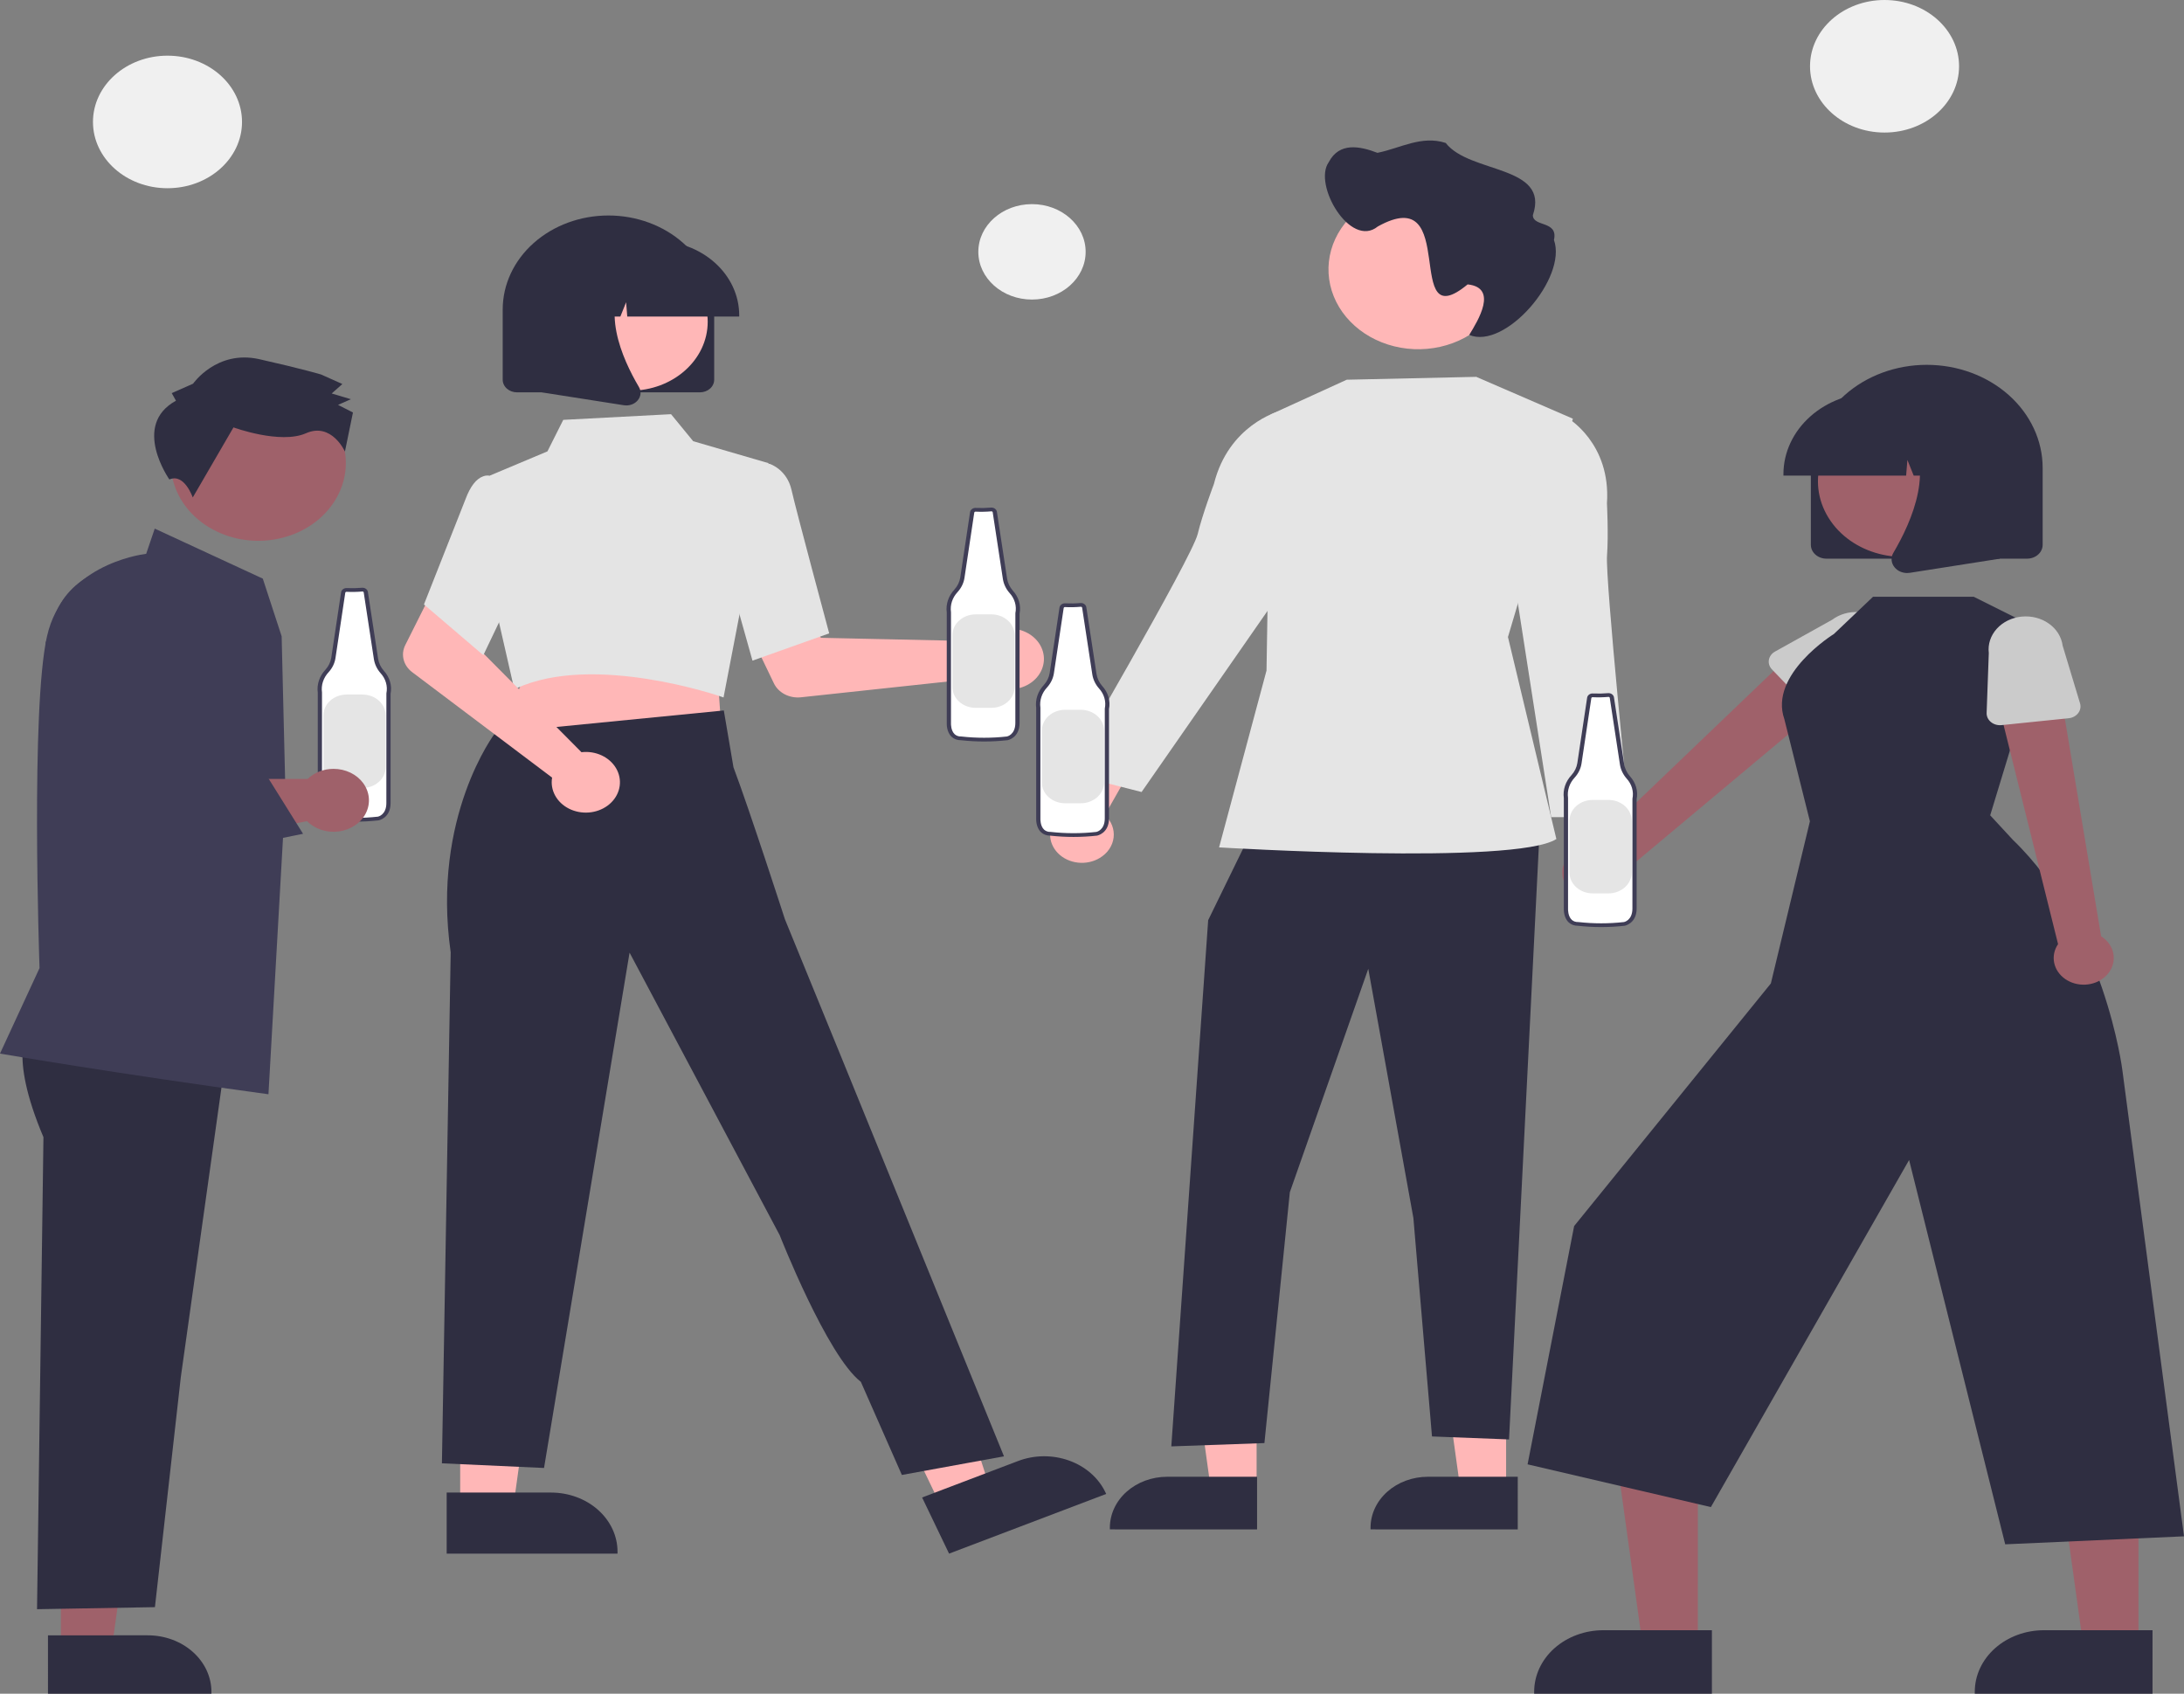 <svg  viewBox="0 0 677 525" fill="none" xmlns="http://www.w3.org/2000/svg">
<rect x="0" y="0" width="677" height="525" fill="#808080" stroke="none"/>
<g clip-path="url(#clip0_34_246)">
<path d="M112.289 182.762C110.705 182.904 109.112 182.937 107.522 182.861C107.251 182.835 106.979 182.904 106.765 183.054C106.551 183.204 106.412 183.423 106.377 183.664L103.336 203.947C103.103 205.42 102.425 206.808 101.375 207.966C100.509 208.887 99.865 209.956 99.484 211.108C99.103 212.259 98.992 213.468 99.158 214.659V249.115C99.158 249.115 98.961 253.709 102.931 253.709C107.682 254.24 112.489 254.24 117.24 253.709C117.24 253.709 120.418 253.174 120.418 248.935V215.008C120.661 213.824 120.611 212.608 120.272 211.443C119.933 210.278 119.314 209.193 118.456 208.262C117.441 207.101 116.785 205.724 116.553 204.267L113.395 183.559C113.359 183.326 113.224 183.114 113.019 182.966C112.814 182.818 112.553 182.745 112.289 182.762Z" fill="white"/>
<path d="M110.072 254.688C107.67 254.688 105.272 254.555 102.889 254.29C102.357 254.302 101.827 254.215 101.335 254.035C100.842 253.856 100.396 253.588 100.025 253.248C98.41 251.756 98.499 249.201 98.504 249.093L98.504 214.695C98.335 213.43 98.458 212.148 98.866 210.927C99.273 209.706 99.956 208.571 100.873 207.593C101.845 206.519 102.472 205.231 102.689 203.866L105.729 183.587C105.789 183.197 106.016 182.842 106.364 182.599C106.712 182.356 107.153 182.242 107.593 182.283C109.137 182.355 110.685 182.322 112.224 182.184L112.242 182.182C112.672 182.154 113.097 182.273 113.431 182.514C113.765 182.755 113.984 183.101 114.042 183.48L117.201 204.189C117.419 205.544 118.029 206.825 118.973 207.905C119.882 208.893 120.54 210.044 120.902 211.278C121.264 212.513 121.323 213.803 121.072 215.06V248.935C121.072 253.602 117.399 254.274 117.362 254.28C114.944 254.551 112.509 254.687 110.072 254.688ZM107.433 183.439C107.336 183.435 107.24 183.463 107.165 183.518C107.09 183.573 107.04 183.651 107.026 183.737L103.985 204.024C103.735 205.602 103.009 207.09 101.884 208.331C101.075 209.192 100.474 210.192 100.116 211.268C99.759 212.344 99.654 213.474 99.807 214.588L99.812 214.659V249.115C99.81 249.158 99.741 251.312 100.97 252.444C101.225 252.674 101.531 252.854 101.869 252.972C102.207 253.09 102.569 253.143 102.931 253.128L103.013 253.132C107.71 253.656 112.462 253.656 117.158 253.132C117.22 253.119 119.764 252.603 119.764 248.935L119.775 214.904C120.001 213.803 119.955 212.672 119.64 211.589C119.325 210.505 118.749 209.496 117.95 208.631C116.861 207.386 116.156 205.91 115.906 204.349L112.747 183.637C112.733 183.552 112.684 183.475 112.609 183.42C112.535 183.366 112.44 183.338 112.343 183.342C110.73 183.485 109.106 183.519 107.487 183.442C107.469 183.44 107.451 183.439 107.433 183.439H107.433Z" fill="#3F3D56"/>
<path d="M107.489 215.276H112.309C114.225 215.276 116.064 215.953 117.419 217.158C118.774 218.363 119.535 219.997 119.535 221.701V237.827C119.535 239.532 118.774 241.166 117.419 242.371C116.064 243.576 114.225 244.253 112.309 244.253H107.489C105.573 244.253 103.735 243.576 102.379 242.371C101.024 241.166 100.263 239.532 100.263 237.827V221.702C100.263 220.858 100.45 220.022 100.813 219.242C101.176 218.463 101.708 217.754 102.379 217.158C103.05 216.561 103.847 216.088 104.724 215.765C105.601 215.442 106.54 215.276 107.489 215.276Z" fill="#E5E5E5"/>
<path d="M18.88 511.455H34.594L42.069 457.559L18.877 457.56L18.88 511.455Z" fill="#9F616A"/>
<path d="M14.872 506.893L45.818 506.892H45.819C51.049 506.892 56.065 508.74 59.763 512.029C63.462 515.317 65.54 519.778 65.54 524.429V524.998L14.873 525L14.872 506.893Z" fill="#2F2E41"/>
<path d="M9.002 318.952C9.002 318.952 2.191 325.798 13.468 352.482L11.482 498.796L48.025 498.162L56.058 426.791L70.683 322.641L9.002 318.952Z" fill="#2F2E41"/>
<path d="M83.217 339.181L82.817 339.127C36.067 332.787 0.789 326.709 0.438 326.648L0 326.572L12.255 300.067C12.158 297.297 9.505 219.521 14.584 197.176C19.5 175.544 42.673 171.998 45.313 171.665L47.965 163.853L81.463 179.353L87.305 197.233L88.492 246.238L83.217 339.181Z" fill="#3F3D56"/>
<path d="M103.392 238.318C101.884 238.318 100.391 238.595 99.009 239.132C97.627 239.67 96.385 240.456 95.361 241.441H39.056L18.432 245.345L21.818 268.569L95.184 254.539C96.399 255.758 97.938 256.688 99.661 257.243C101.384 257.798 103.235 257.961 105.047 257.715C106.858 257.47 108.572 256.826 110.031 255.84C111.49 254.855 112.648 253.56 113.4 252.075C114.152 250.589 114.473 248.959 114.335 247.334C114.196 245.71 113.602 244.142 112.607 242.774C111.612 241.406 110.247 240.281 108.637 239.503C107.028 238.725 105.224 238.317 103.392 238.318H103.392Z" fill="#9F616A"/>
<path d="M103.881 155.073C111.069 143.38 106.236 128.718 93.086 122.326C79.936 115.934 63.448 120.231 56.259 131.925C49.071 143.619 53.904 158.28 67.054 164.672C80.204 171.065 96.692 166.767 103.881 155.073Z" fill="#9F616A"/>
<path d="M54.548 124.208L53.233 121.854L59.852 118.929C59.852 118.929 67.154 108.364 80.368 111.333C93.582 114.302 99.527 116.079 99.527 116.079L106.13 119.033L102.816 121.965L108.761 123.742L104.789 125.497L109.41 127.859L106.923 139.967C106.923 139.967 102.791 130.783 94.848 134.293C86.904 137.802 72.375 132.479 72.375 132.479L59.752 154.202C59.752 154.202 57.148 146.587 52.505 148.617C52.505 148.617 40.643 131.82 54.548 124.208Z" fill="#2F2E41"/>
<path d="M22.179 272.923L15.74 255.891L14.182 199.117L16.926 191.062C17.913 188.163 19.549 185.47 21.734 183.147C23.92 180.823 26.611 178.916 29.645 177.539C32.679 176.162 35.995 175.344 39.394 175.134C42.792 174.924 46.203 175.327 49.423 176.317C52.642 177.308 55.603 178.866 58.129 180.898C60.655 182.931 62.694 185.396 64.123 188.146C65.552 190.896 66.341 193.874 66.445 196.902C66.548 199.93 65.963 202.945 64.725 205.767L50.02 239.275L50.767 240.565L82.626 240.336L93.942 258.45L22.179 272.923Z" fill="#3F3D56"/>
<path d="M340.928 265.924C342.116 265.212 343.115 264.277 343.854 263.185C344.592 262.092 345.052 260.869 345.202 259.601C345.351 258.333 345.186 257.052 344.718 255.847C344.25 254.642 343.491 253.543 342.494 252.627L358.198 224.967L340.211 226.822L328.056 252.804C326.437 254.396 325.531 256.46 325.509 258.607C325.487 260.753 326.352 262.831 327.938 264.448C329.525 266.065 331.724 267.109 334.118 267.381C336.511 267.653 338.935 267.135 340.928 265.924Z" fill="#FFB7B7"/>
<path d="M466.868 461.856L452.715 461.855L445.983 413.313L466.87 413.315L466.868 461.856Z" fill="#FFB7B7"/>
<path d="M470.477 474.055L424.844 474.053V473.54C424.844 469.351 426.715 465.334 430.046 462.372C433.377 459.41 437.895 457.746 442.605 457.746H442.607L470.478 457.747L470.477 474.055Z" fill="#2F2E41"/>
<path d="M389.525 461.856L375.372 461.855L368.639 413.313L389.528 413.315L389.525 461.856Z" fill="#FFB7B7"/>
<path d="M389.671 474.055L344.038 474.053V473.54C344.038 469.351 345.909 465.334 349.24 462.372C352.571 459.41 357.089 457.746 361.799 457.746H361.801L389.672 457.747L389.671 474.055Z" fill="#2F2E41"/>
<path d="M388.365 256.84L374.513 285.218L363.086 448.33L391.945 447.304L399.827 369.547L424.142 300.293L438.12 377.5L443.892 445.25L467.772 446.17L477.288 256.84H388.365Z" fill="#2F2E41"/>
<path d="M457.609 116.808L417.46 117.701L393.889 128.461L392.595 207.849L377.894 262.659C377.894 262.659 469.748 268.281 482.447 260.069L467.44 197.452L487.567 129.781L457.609 116.808Z" fill="#E5E5E5"/>
<path d="M400.089 129.777L396.351 127.533C396.351 127.533 380.867 131.66 376.29 150.02C376.29 150.02 372.788 159.231 371.251 165.564C369.489 172.828 330.569 239.551 330.569 239.551L353.871 245.495L396.591 184.06L400.089 129.777Z" fill="#E5E5E5"/>
<path d="M486.938 276.104C486.016 275.128 485.346 273.984 484.975 272.753C484.604 271.522 484.541 270.233 484.791 268.978C485.04 267.723 485.596 266.532 486.42 265.488C487.243 264.445 488.314 263.574 489.556 262.939L483.039 232.5L499.753 238.694L503.379 266.649C504.442 268.576 504.673 270.783 504.028 272.851C503.383 274.919 501.908 276.705 499.882 277.871C497.855 279.036 495.418 279.5 493.033 279.174C490.647 278.849 488.479 277.757 486.938 276.104Z" fill="#FFB7B7"/>
<path d="M481.526 130.729L485.815 129.488C485.815 129.488 499.419 137.252 498.125 156.022C498.125 156.022 498.634 165.735 498.148 172.2C497.589 179.614 505.074 253.293 505.074 253.293H480.832L470.443 186.571L481.526 130.729Z" fill="#E5E5E5"/>
<path d="M467.465 83.502C467.465 88.397 465.833 93.181 462.775 97.251C459.716 101.321 455.37 104.494 450.284 106.367C445.198 108.24 439.602 108.73 434.203 107.775C428.805 106.82 423.845 104.463 419.953 101.002C416.061 97.541 413.41 93.131 412.336 88.33C411.262 83.529 411.813 78.553 413.92 74.031C416.026 69.508 419.594 65.643 424.171 62.924C428.748 60.204 434.129 58.753 439.633 58.753C446.996 58.736 454.065 61.322 459.285 65.94C464.504 70.558 467.447 76.831 467.465 83.378C467.465 83.419 467.465 83.46 467.465 83.502Z" fill="#FFB7B7"/>
<path d="M411.894 50.259C415.154 44.025 421.464 45.257 426.982 47.371C433.969 45.992 440.615 41.866 448.144 44.306C455.56 53.898 480.46 51.076 475.163 66.692C475.156 70.433 483.081 68.255 481.697 74.384C485.895 86.177 466.544 108.513 455.435 103.809C458.182 99.332 464.458 89.162 454.939 88.153C434.462 105.096 452.826 55.889 427.097 70.199C418.578 77.132 406.915 57.194 411.894 50.259Z" fill="#2F2E41"/>
<path d="M491.81 278.572C493.136 278.809 494.504 278.785 495.818 278.501C497.132 278.217 498.36 277.68 499.415 276.929C500.47 276.177 501.328 275.229 501.926 274.151C502.525 273.073 502.851 271.891 502.88 270.689L572.764 212.199L557.04 201.045L493.172 262.194C490.898 262.284 488.74 263.112 487.106 264.522C485.473 265.932 484.478 267.826 484.31 269.845C484.142 271.864 484.813 273.868 486.196 275.476C487.578 277.085 489.576 278.186 491.81 278.572Z" fill="#9F616A"/>
<path d="M562.861 221.653L549.266 207.485C548.879 207.081 548.594 206.609 548.431 206.099C548.268 205.589 548.231 205.054 548.321 204.531C548.412 204.007 548.628 203.507 548.956 203.064C549.283 202.621 549.714 202.246 550.22 201.965L567.919 192.112C570.25 190.364 573.265 189.508 576.304 189.734C579.343 189.959 582.157 191.247 584.13 193.315C586.102 195.383 587.072 198.062 586.827 200.765C586.581 203.468 585.14 205.973 582.82 207.733L569.141 221.684C568.749 222.083 568.265 222.403 567.722 222.621C567.179 222.839 566.589 222.95 565.993 222.947C565.397 222.944 564.809 222.827 564.269 222.604C563.728 222.38 563.248 222.056 562.861 221.653V221.653Z" fill="#CBCBCB"/>
<path d="M526.301 510.272L509.215 510.271L501.086 451.667L526.304 451.668L526.301 510.272Z" fill="#9F616A"/>
<path d="M530.658 525L475.565 524.998V524.379C475.565 519.321 477.824 514.471 481.846 510.895C485.867 507.319 491.321 505.31 497.009 505.31H497.01L530.659 505.311L530.658 525Z" fill="#2F2E41"/>
<path d="M662.883 510.272L645.797 510.271L637.668 451.667L662.886 451.668L662.883 510.272Z" fill="#9F616A"/>
<path d="M667.241 525L612.147 524.998V524.379C612.147 519.321 614.407 514.471 618.428 510.895C622.449 507.319 627.904 505.31 633.591 505.31H633.592L667.242 505.311L667.241 525Z" fill="#2F2E41"/>
<path d="M616.923 252.719L634.146 196.134L611.803 184.966H580.615L568.485 196.506C568.485 196.506 548.218 209.045 553.124 222.937L561.037 254.58L548.934 304.836L487.955 380.034L473.521 453.898L530.342 467.144L591.787 359.559L621.578 478.685L677 476.206L657.902 331.766C657.902 331.766 652.458 287.765 623.922 260.291L616.923 252.719Z" fill="#2F2E41"/>
<path d="M652.492 302.784C653.452 301.938 654.192 300.915 654.66 299.786C655.128 298.658 655.312 297.453 655.199 296.254C655.086 295.056 654.679 293.895 654.006 292.851C653.334 291.808 652.412 290.909 651.307 290.217L637.943 210.048L618.763 215.434L637.963 292.645C636.778 294.373 636.348 296.428 636.753 298.42C637.159 300.412 638.372 302.203 640.163 303.453C641.954 304.703 644.198 305.325 646.47 305.202C648.742 305.078 650.885 304.218 652.492 302.784Z" fill="#9F616A"/>
<path d="M641.246 222.63L620.438 224.764C619.846 224.824 619.247 224.771 618.68 224.607C618.113 224.443 617.593 224.172 617.154 223.813C616.716 223.454 616.37 223.016 616.139 222.527C615.909 222.038 615.799 221.511 615.818 220.981L616.492 202.422C616.161 199.727 617.044 197.025 618.949 194.908C620.854 192.791 623.626 191.432 626.656 191.13C629.686 190.827 632.727 191.605 635.113 193.293C637.499 194.981 639.035 197.442 639.383 200.136L644.777 218.012C644.931 218.524 644.96 219.06 644.86 219.582C644.761 220.105 644.536 220.602 644.201 221.04C643.866 221.478 643.428 221.847 642.918 222.122C642.408 222.396 641.838 222.57 641.246 222.63V222.63Z" fill="#CBCBCB"/>
<path d="M561.332 168.874V145.033C561.332 136.56 565.117 128.434 571.855 122.443C578.592 116.451 587.73 113.085 597.259 113.085C606.787 113.085 615.925 116.451 622.663 122.443C629.401 128.434 633.186 136.56 633.186 145.033V168.874C633.184 170.012 632.675 171.103 631.771 171.907C630.866 172.712 629.639 173.165 628.36 173.166H566.158C564.878 173.165 563.652 172.712 562.747 171.907C561.842 171.103 561.333 170.012 561.332 168.874Z" fill="#2F2E41"/>
<path d="M602.511 169.741C615.275 163.536 619.966 149.304 612.989 137.953C606.011 126.602 590.006 122.431 577.242 128.636C564.477 134.841 559.786 149.072 566.764 160.423C573.741 171.774 589.746 175.945 602.511 169.741Z" fill="#9F616A"/>
<path d="M552.832 146.94C552.841 140.24 555.838 133.816 561.166 129.079C566.494 124.341 573.717 121.676 581.252 121.668H586.615C594.149 121.676 601.373 124.341 606.701 129.079C612.029 133.817 615.026 140.24 615.034 146.94V147.417H603.702L599.837 137.793L599.064 147.417H593.207L591.257 142.561L590.867 147.417H552.832V146.94Z" fill="#2F2E41"/>
<path d="M587.284 175.847C586.752 175.206 586.434 174.445 586.367 173.651C586.3 172.857 586.487 172.062 586.906 171.358C592.588 161.747 600.545 143.988 589.984 133.036L589.225 132.249H619.884V173.18L592.033 177.549C591.751 177.594 591.465 177.616 591.179 177.616C590.418 177.616 589.669 177.456 588.992 177.148C588.315 176.841 587.729 176.395 587.284 175.847Z" fill="#2F2E41"/>
<path d="M305.491 197.642C305.102 197.998 304.746 198.38 304.425 198.785L254.471 197.698L248.643 188.229L231.423 194.182L239.907 211.837C240.593 213.263 241.78 214.453 243.291 215.229C244.802 216.004 246.554 216.322 248.286 216.136L304.724 210.074C306.056 211.572 307.869 212.675 309.922 213.235C311.975 213.795 314.172 213.786 316.219 213.209C318.267 212.633 320.068 211.515 321.384 210.005C322.699 208.496 323.467 206.666 323.585 204.759C323.702 202.852 323.164 200.958 322.042 199.33C320.92 197.701 319.267 196.415 317.302 195.643C315.338 194.87 313.156 194.648 311.046 195.005C308.936 195.362 306.999 196.282 305.491 197.642H305.491Z" fill="#FFB7B7"/>
<path d="M142.65 467.411H159.075L166.888 411.075L142.647 411.076L142.65 467.411Z" fill="#FFB7B7"/>
<path d="M138.46 462.643L170.807 462.642H170.808C176.275 462.642 181.518 464.573 185.384 468.011C189.25 471.449 191.422 476.111 191.422 480.972V481.568L138.461 481.57L138.46 462.643Z" fill="#2F2E41"/>
<path d="M291.795 467.087L306.9 461.349L289.198 406.811L266.906 415.28L291.795 467.087Z" fill="#FFB7B7"/>
<path d="M285.836 464.165L315.582 452.865L315.583 452.864C320.611 450.955 326.285 450.899 331.359 452.71C336.432 454.521 340.489 458.05 342.637 462.52L342.9 463.068L294.197 481.57L285.836 464.165Z" fill="#2F2E41"/>
<path d="M222.487 209.846L223.674 226.961L188.957 230.265L152.628 233.722L163.321 207.733L222.487 209.846Z" fill="#FFB7B7"/>
<path d="M223.706 215.987C223.313 215.85 184.099 202.286 160.012 213.377L159.42 213.65L154.614 192.618L151.876 147.4L169.693 139.914L174.598 130.143L208.012 128.384L214.878 136.758L238.255 143.571L224.284 216.19L223.706 215.987Z" fill="#E4E4E4"/>
<path d="M224.934 175.172L229.067 146.296L238.478 143.749L238.636 143.801C238.854 143.872 243.968 145.613 245.368 151.909C246.712 157.952 256.832 195.56 256.934 195.939L257.036 196.315L233.257 204.775L224.934 175.172Z" fill="#E4E4E4"/>
<path d="M279.562 457.186L311.215 451.412L260.624 327.276L243.309 284.935C243.309 284.935 232.328 250.987 227.366 237.849L224.372 220.221L153.49 227.198C153.49 227.198 133.693 253.051 139.707 295.191L136.987 453.577L168.641 455.02L195.153 295.28L241.686 382.849C241.686 382.849 256.353 420.217 266.846 428.317L279.562 457.186Z" fill="#2F2E41"/>
<path d="M181.915 233.077C181.358 233.065 180.8 233.092 180.248 233.159L147.18 199.846L151.027 189.608L134.409 182.426L125.619 199.963C124.909 201.379 124.735 202.963 125.123 204.475C125.51 205.987 126.44 207.347 127.77 208.349L171.143 241.029C170.812 242.916 171.135 244.848 172.069 246.568C173.003 248.288 174.504 249.714 176.372 250.657C178.24 251.599 180.386 252.014 182.526 251.846C184.665 251.677 186.696 250.934 188.349 249.714C190.001 248.494 191.197 246.856 191.777 245.017C192.357 243.178 192.293 241.225 191.595 239.419C190.896 237.613 189.596 236.039 187.867 234.906C186.138 233.773 184.062 233.135 181.915 233.077Z" fill="#FFB7B7"/>
<path d="M131.416 187.361L144.343 154.618C145.796 150.758 147.617 148.413 149.754 147.648C150.176 147.479 150.631 147.39 151.093 147.386C151.555 147.383 152.013 147.464 152.437 147.625L158.234 154.138L163.614 174.235L149.82 203.088L131.416 187.361Z" fill="#E4E4E4"/>
<path d="M216.983 121.609H160.232C159.064 121.607 157.945 121.194 157.12 120.46C156.294 119.726 155.83 118.731 155.829 117.693V95.941C155.829 88.21 159.282 80.796 165.429 75.33C171.577 69.864 179.914 66.793 188.608 66.793C197.301 66.793 205.638 69.864 211.786 75.33C217.933 80.796 221.386 88.21 221.386 95.941V117.693C221.385 118.731 220.921 119.726 220.095 120.46C219.27 121.194 218.151 121.607 216.983 121.609Z" fill="#2F2E41"/>
<path d="M195.343 121.102C208.616 121.102 219.376 111.534 219.376 99.732C219.376 87.929 208.616 78.362 195.343 78.362C182.071 78.362 171.311 87.929 171.311 99.732C171.311 111.534 182.071 121.102 195.343 121.102Z" fill="#FFB7B7"/>
<path d="M229.141 98.116H194.439L194.083 93.686L192.304 98.116H186.96L186.255 89.335L182.729 98.116H172.39V97.681C172.397 91.568 175.132 85.707 179.993 81.385C184.854 77.062 191.444 74.63 198.319 74.624H203.212C210.086 74.63 216.677 77.062 221.538 81.385C226.399 85.707 229.133 91.568 229.141 97.681L229.141 98.116Z" fill="#2F2E41"/>
<path d="M194.155 125.669C193.894 125.669 193.633 125.648 193.376 125.608L167.965 121.621V84.277H195.937L195.245 84.995C185.61 94.987 192.869 111.19 198.053 119.959C198.435 120.601 198.606 121.326 198.545 122.051C198.484 122.776 198.194 123.47 197.708 124.055C197.302 124.555 196.768 124.961 196.15 125.242C195.532 125.523 194.849 125.669 194.155 125.669Z" fill="#2F2E41"/>
<path d="M498.543 215.433C496.959 215.575 495.365 215.608 493.776 215.532C493.505 215.506 493.233 215.575 493.019 215.725C492.805 215.875 492.666 216.094 492.631 216.335L489.59 236.618C489.356 238.091 488.678 239.479 487.628 240.637C486.763 241.558 486.119 242.627 485.738 243.779C485.357 244.93 485.245 246.139 485.411 247.33V281.786C485.411 281.786 485.215 286.38 489.185 286.38C493.936 286.911 498.743 286.911 503.494 286.38C503.494 286.38 506.672 285.845 506.672 281.606V247.679C506.915 246.495 506.865 245.279 506.526 244.114C506.187 242.949 505.568 241.864 504.71 240.933C503.695 239.772 503.039 238.395 502.807 236.938L499.648 216.23C499.612 215.997 499.478 215.785 499.273 215.637C499.068 215.489 498.807 215.416 498.543 215.433Z" fill="white"/>
<path d="M496.325 287.359C493.924 287.359 491.525 287.226 489.143 286.961C488.61 286.973 488.081 286.886 487.588 286.706C487.095 286.527 486.65 286.259 486.279 285.919C484.663 284.427 484.753 281.872 484.758 281.764L484.757 247.366C484.589 246.101 484.712 244.819 485.119 243.598C485.527 242.377 486.21 241.242 487.126 240.264C488.099 239.19 488.726 237.902 488.943 236.537L491.983 216.258C492.042 215.868 492.27 215.513 492.618 215.27C492.966 215.027 493.406 214.913 493.847 214.954C495.391 215.026 496.939 214.993 498.478 214.855L498.496 214.853C498.925 214.826 499.35 214.944 499.685 215.185C500.019 215.426 500.238 215.772 500.296 216.151L503.455 236.86C503.672 238.215 504.283 239.496 505.226 240.576C506.135 241.564 506.793 242.715 507.156 243.949C507.518 245.184 507.576 246.474 507.326 247.731V281.606C507.326 286.273 503.652 286.945 503.615 286.952C501.197 287.223 498.762 287.359 496.325 287.359ZM493.687 216.11C493.59 216.106 493.494 216.134 493.419 216.189C493.344 216.244 493.294 216.322 493.28 216.408L490.238 236.695C489.988 238.273 489.262 239.762 488.137 241.002C487.329 241.863 486.727 242.863 486.37 243.939C486.013 245.015 485.907 246.145 486.06 247.259L486.065 247.33V281.786C486.064 281.829 485.995 283.983 487.224 285.115C487.478 285.345 487.785 285.525 488.122 285.643C488.46 285.761 488.822 285.814 489.185 285.799L489.266 285.803C493.963 286.327 498.715 286.327 503.412 285.803C503.474 285.79 506.018 285.274 506.018 281.606L506.029 247.575C506.255 246.474 506.209 245.343 505.894 244.26C505.579 243.176 505.002 242.167 504.204 241.302C503.115 240.057 502.41 238.581 502.16 237.02L499 216.308C498.986 216.223 498.937 216.146 498.863 216.091C498.788 216.037 498.694 216.009 498.597 216.013C496.984 216.156 495.36 216.19 493.741 216.113C493.723 216.111 493.705 216.11 493.687 216.11Z" fill="#3F3D56"/>
<path d="M493.743 247.947H498.563C500.479 247.947 502.317 248.624 503.673 249.829C505.028 251.034 505.789 252.668 505.789 254.373V270.498C505.789 272.203 505.028 273.837 503.672 275.042C502.317 276.247 500.479 276.924 498.563 276.924H493.743C491.826 276.924 489.988 276.247 488.633 275.042C487.278 273.837 486.517 272.203 486.517 270.498V254.373C486.517 252.668 487.278 251.034 488.633 249.829C489.988 248.624 491.826 247.947 493.743 247.947Z" fill="#E5E5E5"/>
<path d="M334.986 187.496C333.402 187.637 331.808 187.67 330.218 187.594C329.948 187.568 329.676 187.637 329.462 187.787C329.248 187.938 329.108 188.156 329.074 188.397L326.033 208.681C325.799 210.153 325.121 211.542 324.071 212.699C323.206 213.62 322.562 214.69 322.181 215.841C321.799 216.992 321.688 218.201 321.854 219.393V253.848C321.854 253.848 321.658 258.442 325.628 258.442C330.379 258.973 335.186 258.973 339.936 258.442C339.936 258.442 343.115 257.907 343.115 253.668V219.741C343.357 218.558 343.307 217.341 342.969 216.177C342.63 215.012 342.01 213.926 341.153 212.996C340.138 211.834 339.482 210.457 339.25 209.001L336.091 188.292C336.055 188.059 335.921 187.847 335.716 187.699C335.51 187.551 335.249 187.479 334.986 187.496Z" fill="white"/>
<path d="M332.768 259.421C330.367 259.421 327.968 259.288 325.585 259.024C325.053 259.035 324.524 258.948 324.031 258.769C323.538 258.589 323.092 258.321 322.722 257.981C321.106 256.489 321.196 253.934 321.201 253.826L321.2 219.428C321.032 218.163 321.155 216.881 321.562 215.66C321.969 214.439 322.652 213.305 323.569 212.326C324.541 211.252 325.169 209.965 325.385 208.599L328.426 188.32C328.485 187.93 328.713 187.576 329.061 187.332C329.408 187.089 329.849 186.976 330.289 187.016C331.834 187.089 333.382 187.056 334.92 186.917L334.939 186.916C335.368 186.888 335.793 187.007 336.128 187.248C336.462 187.489 336.681 187.834 336.739 188.213L339.898 208.923C340.115 210.277 340.725 211.558 341.669 212.639C342.578 213.626 343.236 214.777 343.599 216.012C343.961 217.247 344.019 218.536 343.769 219.793V253.668C343.769 258.335 340.095 259.008 340.058 259.014C337.64 259.285 335.205 259.421 332.768 259.421ZM330.13 188.173C330.032 188.168 329.937 188.197 329.862 188.252C329.786 188.307 329.737 188.385 329.723 188.47L326.681 208.758C326.431 210.336 325.705 211.824 324.58 213.064C323.771 213.926 323.17 214.925 322.813 216.001C322.456 217.077 322.35 218.207 322.503 219.321L322.508 219.392V253.848C322.507 253.891 322.437 256.046 323.667 257.177C323.921 257.408 324.227 257.587 324.565 257.705C324.903 257.823 325.265 257.876 325.628 257.861L325.709 257.865C330.406 258.39 335.158 258.39 339.855 257.865C339.917 257.852 342.461 257.336 342.461 253.668L342.471 219.637C342.698 218.536 342.652 217.405 342.337 216.322C342.022 215.239 341.445 214.229 340.647 213.364C339.557 212.12 338.853 210.643 338.602 209.082L335.443 188.37C335.429 188.285 335.38 188.208 335.306 188.153C335.231 188.099 335.136 188.071 335.04 188.075C333.426 188.219 331.803 188.252 330.183 188.175C330.165 188.173 330.148 188.173 330.13 188.173Z" fill="#3F3D56"/>
<path d="M330.186 220.009H335.005C336.922 220.009 338.76 220.686 340.115 221.891C341.47 223.096 342.232 224.731 342.232 226.435V242.561C342.232 244.265 341.47 245.899 340.115 247.105C338.76 248.31 336.922 248.987 335.005 248.987H330.186C328.269 248.987 326.431 248.31 325.076 247.105C323.721 245.899 322.959 244.265 322.959 242.561V226.435C322.959 224.731 323.721 223.096 325.076 221.891C326.431 220.686 328.269 220.009 330.186 220.009Z" fill="#E5E5E5"/>
<path d="M307.264 157.914C305.68 158.056 304.087 158.089 302.497 158.013C302.226 157.987 301.954 158.056 301.74 158.206C301.526 158.356 301.387 158.575 301.352 158.816L298.312 179.1C298.078 180.572 297.4 181.961 296.35 183.118C295.484 184.039 294.841 185.108 294.459 186.26C294.078 187.411 293.967 188.62 294.133 189.811V224.267C294.133 224.267 293.936 228.861 297.906 228.861C302.657 229.392 307.464 229.392 312.215 228.861C312.215 228.861 315.393 228.326 315.393 224.087V190.16C315.636 188.977 315.586 187.76 315.247 186.595C314.908 185.431 314.289 184.345 313.431 183.415C312.416 182.253 311.76 180.876 311.528 179.419L308.37 158.711C308.334 158.478 308.2 158.266 307.994 158.118C307.789 157.97 307.528 157.897 307.264 157.914Z" fill="white"/>
<path d="M305.047 229.84C302.645 229.84 300.247 229.707 297.864 229.443C297.332 229.454 296.802 229.367 296.31 229.188C295.817 229.008 295.371 228.74 295 228.4C293.385 226.908 293.475 224.353 293.479 224.245L293.479 189.847C293.31 188.582 293.433 187.3 293.841 186.079C294.248 184.858 294.931 183.724 295.848 182.745C296.82 181.671 297.447 180.383 297.664 179.018L300.704 158.739C300.764 158.349 300.991 157.995 301.339 157.751C301.687 157.508 302.128 157.395 302.568 157.435C304.112 157.508 305.661 157.474 307.199 157.336L307.217 157.334C307.647 157.307 308.072 157.425 308.406 157.666C308.741 157.908 308.959 158.253 309.018 158.632L312.176 179.341C312.394 180.696 313.004 181.977 313.948 183.058C314.857 184.045 315.515 185.196 315.877 186.431C316.24 187.665 316.298 188.955 316.047 190.212V224.087C316.047 228.754 312.374 229.426 312.337 229.433C309.919 229.704 307.484 229.84 305.047 229.84ZM302.408 158.591C302.311 158.587 302.215 158.615 302.14 158.67C302.065 158.725 302.015 158.803 302.001 158.889L298.96 179.176C298.71 180.754 297.984 182.243 296.859 183.483C296.05 184.344 295.449 185.344 295.091 186.42C294.734 187.496 294.629 188.626 294.782 189.74L294.787 189.811V224.267C294.785 224.31 294.716 226.465 295.945 227.596C296.2 227.827 296.506 228.006 296.844 228.124C297.182 228.242 297.544 228.295 297.906 228.28L297.988 228.284C302.684 228.809 307.437 228.809 312.133 228.284C312.195 228.271 314.739 227.755 314.739 224.087L314.75 190.056C314.976 188.955 314.93 187.824 314.615 186.741C314.3 185.657 313.724 184.648 312.925 183.783C311.836 182.538 311.131 181.062 310.881 179.501L307.722 158.789C307.708 158.704 307.659 158.627 307.584 158.572C307.51 158.518 307.415 158.49 307.318 158.494C305.705 158.638 304.081 158.671 302.462 158.594C302.444 158.592 302.426 158.591 302.408 158.591Z" fill="#3F3D56"/>
<path d="M302.464 190.428H307.284C309.2 190.428 311.038 191.105 312.394 192.31C313.749 193.515 314.51 195.149 314.51 196.854V212.98C314.51 214.684 313.749 216.318 312.394 217.523C311.038 218.729 309.2 219.406 307.284 219.406H302.464C300.548 219.406 298.71 218.729 297.354 217.523C295.999 216.318 295.238 214.684 295.238 212.98V196.854C295.238 195.149 295.999 193.515 297.354 192.31C298.71 191.105 300.548 190.428 302.464 190.428Z" fill="#E5E5E5"/>
<path d="M51.92 58.34C64.679 58.34 75.021 49.143 75.021 37.798C75.021 26.453 64.679 17.256 51.92 17.256C39.162 17.256 28.819 26.453 28.819 37.798C28.819 49.143 39.162 58.34 51.92 58.34Z" fill="#F0F0F0"/>
<path d="M584.174 41.085C596.933 41.085 607.275 31.888 607.275 20.542C607.275 9.197 596.933 0 584.174 0C571.416 0 561.073 9.197 561.073 20.542C561.073 31.888 571.416 41.085 584.174 41.085Z" fill="#F0F0F0"/>
<path d="M319.895 92.852C329.081 92.852 336.528 86.23 336.528 78.061C336.528 69.893 329.081 63.271 319.895 63.271C310.709 63.271 303.262 69.893 303.262 78.061C303.262 86.23 310.709 92.852 319.895 92.852Z" fill="#F0F0F0"/>
</g>
<defs>
<clipPath id="clip0_34_246">
<rect width="677" height="525" fill="white"/>
</clipPath>
</defs>
</svg>
